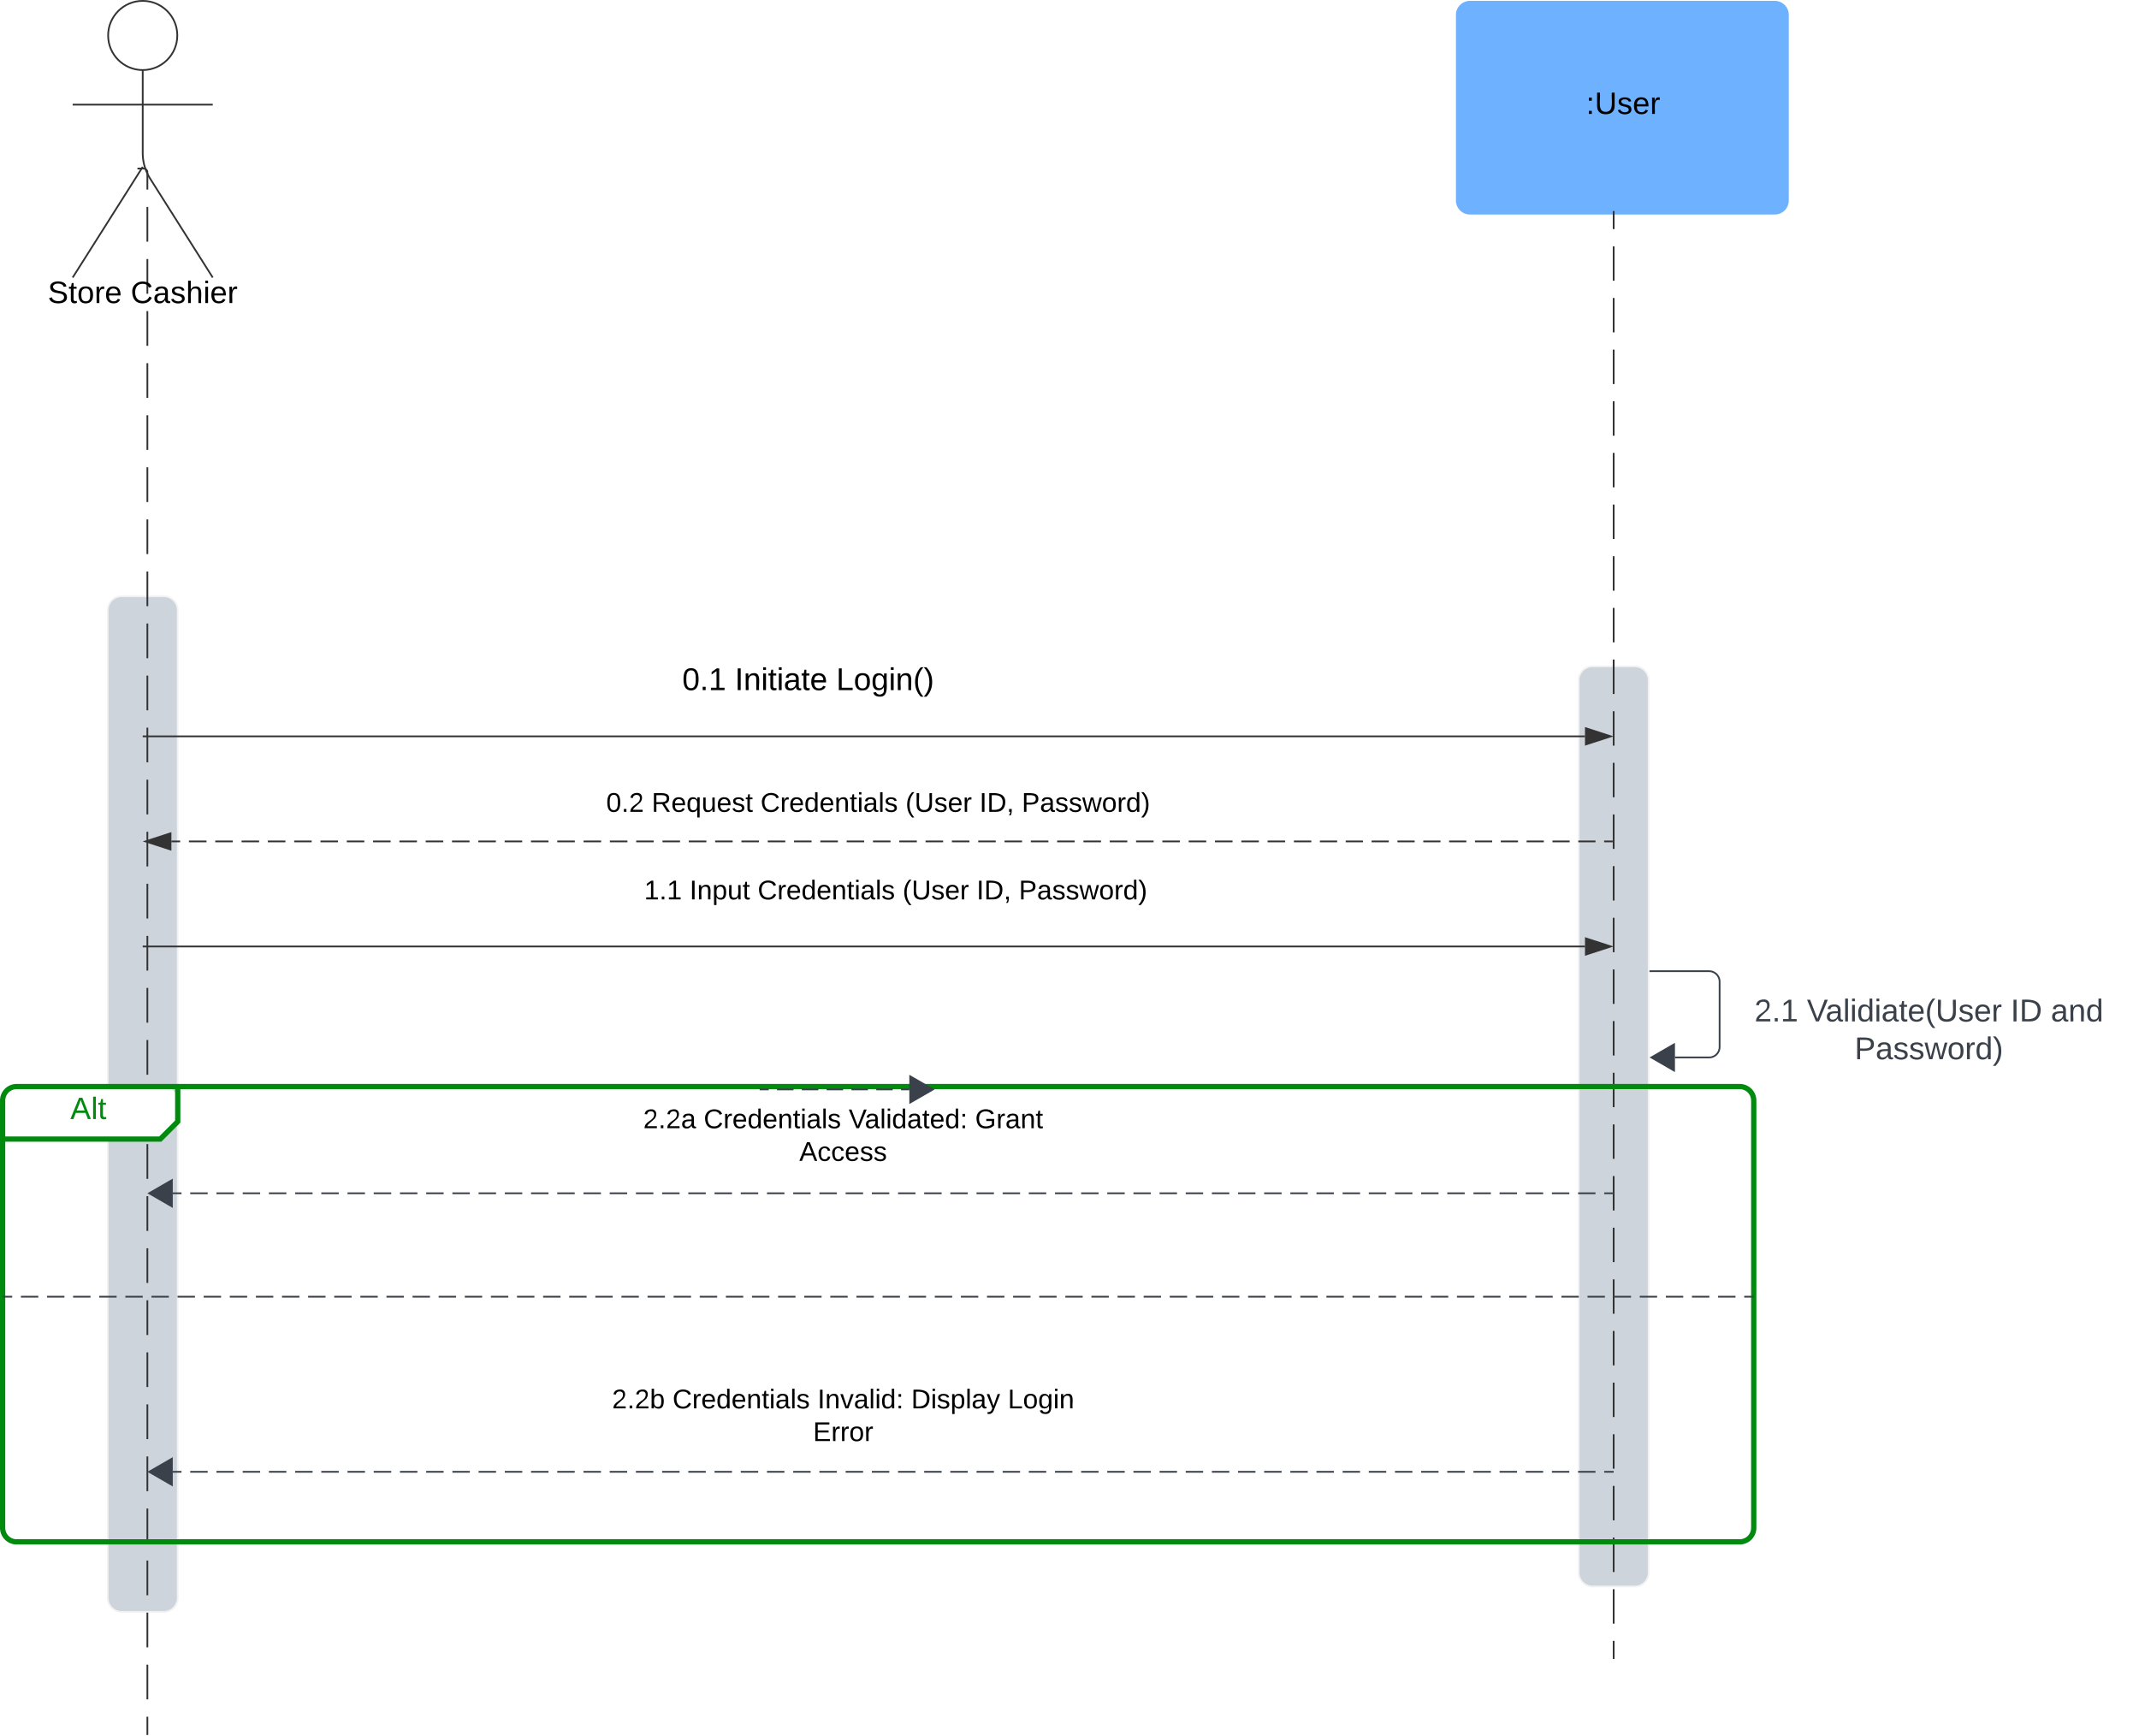 <svg xmlns="http://www.w3.org/2000/svg" xmlns:xlink="http://www.w3.org/1999/xlink" xmlns:lucid="lucid" width="1221.5" height="991.27"><g transform="translate(1141.5 200.5)" lucid:page-tab-id="Rq8wlrxHbx-_"><path d="M-1500-500H500v1500h-2000z" fill="#fff"/><path d="M-1080 148a8 8 0 0 1 8-8h24a8 8 0 0 1 8 8v564a8 8 0 0 1-8 8h-24a8 8 0 0 1-8-8z" stroke="#f2f2f2" fill="#ced4db"/><path d="M-1059.5-104.27l.34.03.33.08.3.13.3.18.26.22.2.25.2.3.12.3.08.34.03.33v9.9m0 9.9v19.83m0 9.9v19.83m0 9.9V-3m0 9.9v19.82m0 9.9v19.83m0 9.9V86.2m0 9.9v19.83m0 9.92v19.8m0 9.92v19.82m0 9.9v19.83m0 9.9v19.82m0 9.9v19.83m0 9.9v19.83m0 9.9v19.83m0 9.92v19.82m0 9.9v19.83m0 9.9v19.83m0 9.9v19.83m0 9.9v19.83m0 9.9v19.83m0 9.9v19.82m0 9.9v19.82m0 9.9v19.83m0 9.9v19.83m0 9.9v19.83m0 9.9v19.83m0 9.9v19.83m0 9.9v19.82m0 9.9v19.83m0 9.9v9.92M-1059.5-104.27h-3.5M-1057.34 789.75v.52" stroke="#333" fill="none"/><path d="M-1040.25-180.25c0 10.9-8.84 19.75-19.75 19.75-10.9 0-19.75-8.84-19.75-19.75 0-10.9 8.84-19.75 19.75-19.75 10.9 0 19.75 8.84 19.75 19.75z" stroke="#333" fill="#fff"/><path d="M-1060-160.5v47.3a27.6 27.6 0 0 0 4.28 14.76L-1020-42m-40-63.2l-40 63.2m0-98.75h80" stroke="#333" fill="none"/><path d="M-1100-192a8 8 0 0 1 8-8h64a8 8 0 0 1 8 8v164a8 8 0 0 1-8 8h-64a8 8 0 0 1-8-8z" fill="none"/><use xlink:href="#a" transform="matrix(1,0,0,1,-1180,-42) translate(65.778 14.556)"/><use xlink:href="#b" transform="matrix(1,0,0,1,-1180,-42) translate(113.136 14.556)"/><path d="M-240 188a8 8 0 0 1 8-8h24a8 8 0 0 1 8 8v509.52a8 8 0 0 1-8 8h-24a8 8 0 0 1-8-8z" stroke="#f2f2f2" fill="#ced4db"/><path d="M-310.07-192a8 8 0 0 1 8-8H-128a8 8 0 0 1 8 8v106a8 8 0 0 1-8 8h-174.07a8 8 0 0 1-8-8z" stroke="#000" stroke-opacity="0" fill="#6db1ff"/><use xlink:href="#c" transform="matrix(1,0,0,1,-302.075,-192) translate(66.315 56.556)"/><path d="M-220-79.5v9.83m0 9.83v19.67m0 9.83v19.66m0 9.84v19.66m0 9.83v19.67m0 9.83V77.8m0 9.84v19.67m0 9.84v19.66m0 9.84v19.66m0 9.83v19.67m0 9.83v19.66m0 9.82v19.67m0 9.82v19.66m0 9.84v19.66m0 9.83v19.68m0 9.83v19.67m0 9.83v19.67m0 9.83v19.66m0 9.84v19.66m0 9.83v19.66m0 9.83v19.65m0 9.84v19.65m0 9.83v19.66m0 9.84v19.66m0 9.83v19.67m0 9.83v19.66m0 9.84v19.66m0 9.83v19.67m0 9.83v9.83M-220-79.5v-.5M-220 746.38v.5" stroke="#333" fill="none"/><path d="M-780 286a6 6 0 0 1 6-6h288a6 6 0 0 1 6 6v48a6 6 0 0 1-6 6h-288a6 6 0 0 1-6-6z" fill="none"/><use xlink:href="#d" transform="matrix(1,0,0,1,-780,280) translate(6.349 33.111)"/><use xlink:href="#e" transform="matrix(1,0,0,1,-780,280) translate(32.275 33.111)"/><use xlink:href="#f" transform="matrix(1,0,0,1,-780,280) translate(71.164 33.111)"/><use xlink:href="#g" transform="matrix(1,0,0,1,-780,280) translate(153.954 33.111)"/><use xlink:href="#h" transform="matrix(1,0,0,1,-780,280) translate(196.17 33.111)"/><use xlink:href="#i" transform="matrix(1,0,0,1,-780,280) translate(220.324 33.111)"/><path d="M-780 426a6 6 0 0 1 6-6h228a6 6 0 0 1 6 6v48a6 6 0 0 1-6 6h-228a6 6 0 0 1-6-6z" fill="none"/><use xlink:href="#j" transform="matrix(1,0,0,1,-780,420) translate(5.796 23.778)"/><use xlink:href="#f" transform="matrix(1,0,0,1,-780,420) translate(40.364 23.778)"/><use xlink:href="#k" transform="matrix(1,0,0,1,-780,420) translate(123.154 23.778)"/><use xlink:href="#l" transform="matrix(1,0,0,1,-780,420) translate(195.358 23.778)"/><use xlink:href="#m" transform="matrix(1,0,0,1,-780,420) translate(94.938 42.444)"/><path d="M-1042.85 480.94h5m4.98 0h9.98m5 0h9.98m5 0h9.97m5 0h9.97m5 0h9.97m4.98 0h9.98m5 0h9.96m5 0h9.98m5 0h9.96m5 0h9.97m5 0h9.97m5 0h9.97m5 0h9.97m5 0h9.97m5 0h9.98m5 0h9.97m5 0h9.97m5 0h9.97m4.98 0h9.98m5 0h9.97m5 0h9.97m5 0h9.97m5 0h9.97m5 0h9.97m5 0h9.98m5 0h9.97m5 0h9.96m5 0h9.94m4.98 0h9.96m4.97 0h9.96m5 0h9.94m4.98 0h9.96m4.98 0h9.95m5 0h9.95m4.98 0h9.95m4.98 0h9.96m4.98 0h9.95m4.98 0h9.96m4.97 0h9.95m4.98 0h9.96m4.98 0h9.95m4.97 0h9.96m4.98 0h9.96m4.98 0h9.96m4.97 0h9.96m4.98 0h9.96m4.98 0h9.96m4.98 0h9.95m4.98 0h9.97m4.98 0h9.95m4.98 0h9.96m4.98 0h9.95m4.98 0h9.96m5 0h9.94m4.98 0h4.98" stroke="#3a414a" fill="none"/><path d="M-1056.34 480.94l13-7.5v15z" stroke="#3a414a" fill="#3a414a"/><path d="M-220.5 480.94h.5" stroke="#3a414a" fill="none"/><path d="M-800 586a6 6 0 0 1 6-6h268a6 6 0 0 1 6 6v48a6 6 0 0 1-6 6h-268a6 6 0 0 1-6-6z" fill="none"/><use xlink:href="#n" transform="matrix(1,0,0,1,-800,580) translate(7.994 23.778)"/><use xlink:href="#f" transform="matrix(1,0,0,1,-800,580) translate(42.562 23.778)"/><use xlink:href="#o" transform="matrix(1,0,0,1,-800,580) translate(125.352 23.778)"/><use xlink:href="#p" transform="matrix(1,0,0,1,-800,580) translate(178.846 23.778)"/><use xlink:href="#q" transform="matrix(1,0,0,1,-800,580) translate(234.025 23.778)"/><use xlink:href="#r" transform="matrix(1,0,0,1,-800,580) translate(122.781 42.444)"/><path d="M-1042.85 640h5m4.98 0h9.98m5 0h9.98m5 0h9.97m5 0h9.97m5 0h9.97m4.98 0h9.98m5 0h9.96m5 0h9.98m5 0h9.96m5 0h9.97m5 0h9.97m5 0h9.97m5 0h9.97m5 0h9.97m5 0h9.98m5 0h9.97m5 0h9.97m5 0h9.97m4.98 0h9.98m5 0h9.97m5 0h9.97m5 0h9.97m5 0h9.97m5 0h9.97m5 0h9.98m5 0h9.97m5 0h9.96m5 0h9.94m4.98 0h9.96m4.97 0h9.96m5 0h9.94m4.98 0h9.96m4.98 0h9.95m5 0h9.95m4.98 0h9.95m4.98 0h9.96m4.98 0h9.95m4.98 0h9.96m4.97 0h9.95m4.98 0h9.96m4.98 0h9.95m4.97 0h9.96m4.98 0h9.96m4.98 0h9.96m4.97 0h9.96m4.98 0h9.96m4.98 0h9.96m4.98 0h9.95m4.98 0h9.97m4.98 0h9.95m4.98 0h9.96m4.98 0h9.95m4.98 0h9.96m5 0h9.94m4.98 0h4.98" stroke="#3a414a" fill="none"/><path d="M-1056.34 640l13-7.5v15z" stroke="#3a414a" fill="#3a414a"/><path d="M-220.5 640h.5" stroke="#3a414a" fill="none"/><path d="M-1140 428a8 8 0 0 1 8-8h84a8 8 0 0 1 8 8v4.93a17.07 17.07 0 0 1-5 12.07 17.07 17.07 0 0 1-12.07 5H-1132a8 8 0 0 1-8-8z" fill="#fff"/><path d="M-1040 420v20l-10 10h-90" stroke="#008a0e" stroke-width="3" fill="none"/><path d="M-1140 428a8 8 0 0 1 8-8h984a8 8 0 0 1 8 8v244a8 8 0 0 1-8 8h-984a8 8 0 0 1-8-8z" stroke="#008a0e" stroke-width="3" fill="none"/><use xlink:href="#s" transform="matrix(1,0,0,1,-1132,420) translate(30.654 18.556)"/><path d="M-1059.5 220h823.12M-1059.5 220h-.5" stroke="#333" fill="none"/><path d="M-221.62 220l-14.26 4.63v-9.26z" stroke="#333" fill="#333"/><path d="M-800 166a6 6 0 0 1 6-6h228a6 6 0 0 1 6 6v48a6 6 0 0 1-6 6h-228a6 6 0 0 1-6-6z" fill="none"/><use xlink:href="#t" transform="matrix(1,0,0,1,-800,160) translate(48.125 33.6)"/><use xlink:href="#u" transform="matrix(1,0,0,1,-800,160) translate(78.125 33.6)"/><use xlink:href="#v" transform="matrix(1,0,0,1,-800,160) translate(136.025 33.6)"/><path d="M-1059.5 340h823.12M-1059.5 340h-.5" stroke="#333" fill="none"/><path d="M-221.62 340l-14.26 4.63v-9.26z" stroke="#333" fill="#333"/><path d="M-1043.62 280h5m5.02 0h10.02m5 0h10.02m5 0h10.02m5 0h10.03m5 0h10m5.02 0h10m5.02 0h10.02m5 0h10.02m5 0h10.03m5 0h10.03m5 0h10.02m5 0h10.03m5 0h10.02m5 0h10.03m5 0h10.02m5 0h10.02m5 0h10.03m5 0h10.02m5 0h10.02m5 0h10.03m5 0h10.02m5 0h10.02m5 0h10.02m5 0h10.02m5 0H-663m5 0h10m5.02 0h10.02m5 0h10.02m5 0h10.02m5 0h10.03m5.02 0h10m5.02 0h10m5.02 0h10.02m5 0h10.02m5 0h10.03m5 0h10.02m5 0h10.02m5 0h10.03m5 0h10.02m5 0h10.03m5 0h10.02m5 0h10.02m5 0h9.93m4.92 0h9.84m4.9 0h9.84m4.92 0h9.84m4.92 0h9.84m4.92 0h9.84m4.92 0h9.83m4.92 0h9.83m4.92 0h9.84m4.9 0h9.85m4.92 0h9.83m4.92 0h9.84m4.92 0h4.92" stroke="#333" fill="none"/><path d="M-1058.38 280l14.26-4.63v9.26z" stroke="#333" fill="#333"/><path d="M-220.5 280h.5" stroke="#333" fill="none"/><path d="M-800 236a6 6 0 0 1 6-6h308a6 6 0 0 1 6 6v48a6 6 0 0 1-6 6h-308a6 6 0 0 1-6-6z" fill="none"/><g><use xlink:href="#w" transform="matrix(1,0,0,1,-800,230) translate(4.704 33.111)"/><use xlink:href="#x" transform="matrix(1,0,0,1,-800,230) translate(30.63 33.111)"/><use xlink:href="#f" transform="matrix(1,0,0,1,-800,230) translate(92.809 33.111)"/><use xlink:href="#g" transform="matrix(1,0,0,1,-800,230) translate(175.599 33.111)"/><use xlink:href="#h" transform="matrix(1,0,0,1,-800,230) translate(217.815 33.111)"/><use xlink:href="#i" transform="matrix(1,0,0,1,-800,230) translate(241.969 33.111)"/></g><path d="M-199 354.12h33.5a6 6 0 0 1 6 6v37.25a6 6 0 0 1-6 6H-185" stroke="#3a414a" fill="none"/><path d="M-199 354.6h-.5v-.95h.5z" stroke="#3a414a" stroke-width=".05" fill="#3a414a"/><path d="M-198.5 403.37l13-7.5v15z" stroke="#3a414a" fill="#3a414a"/><path d="M-160 366a6 6 0 0 1 6-6H74a6 6 0 0 1 6 6v48a6 6 0 0 1-6 6h-228a6 6 0 0 1-6-6z" fill="none"/><g><use xlink:href="#y" transform="matrix(1,0,0,1,-160,360) translate(20.35 22.8)"/><use xlink:href="#z" transform="matrix(1,0,0,1,-160,360) translate(50.35 22.8)"/><use xlink:href="#A" transform="matrix(1,0,0,1,-160,360) translate(166.7 22.8)"/><use xlink:href="#B" transform="matrix(1,0,0,1,-160,360) translate(189.65 22.8)"/><use xlink:href="#C" transform="matrix(1,0,0,1,-160,360) translate(77.575 44.4)"/></g><path d="M-707.22 421.63h4.72m4.72 0h9.45m4.72 0h9.44m4.72 0h9.44m4.73 0h9.44m4.73 0h9.44m4.72 0h4.73M-707.2 421.63h-.52" stroke="#3a414a" fill="none"/><path d="M-608.72 421.63l-13 7.5v-15z" stroke="#3a414a" fill="#3a414a"/><path d="M-1139.5 540h4.97m4.97 0h9.94m4.97 0h9.94m4.96 0h9.94m4.97 0h9.94m4.98 0h9.94m4.97 0h9.93m4.97 0h9.94m4.97 0h9.95m4.97 0h9.94m4.97 0h9.95m4.96 0h9.95m4.96 0h9.94m4.97 0h9.94m4.98 0h9.94m4.97 0h9.93m4.97 0h9.94m4.97 0h9.95m4.97 0h9.94m4.97 0h9.94m4.97 0h9.94m4.97 0h9.94m4.96 0h9.94m4.97 0h9.94m4.98 0h9.94m4.97 0h9.93m4.97 0h9.94m4.97 0h9.95m4.97 0h9.94m4.97 0h9.94m4.97 0h9.94m4.97 0h9.94m4.96 0h9.94m4.98 0h9.93m5 0h9.92m4.98 0h9.94m4.97 0h9.95m4.97 0h9.94m4.97 0h9.94m4.97 0h9.94m4.97 0h9.94m4.96 0h9.94m4.97 0h9.94m4.98 0h9.94m4.97 0h9.93m4.97 0h9.94m4.97 0h9.95m4.97 0h9.94m4.97 0h9.94m4.97 0h9.94m4.97 0h9.94m4.96 0h9.94m4.97 0h9.94m4.98 0h9.94m4.97 0h9.93m4.97 0h9.94m4.97 0h9.95m4.98 0h9.94m4.97 0h9.94m4.97 0h9.94m4.96 0h9.94m4.97 0h9.94m4.98 0h9.94m4.97 0h9.93m4.97 0h9.94m4.97 0h9.95m4.97 0h9.94m4.97 0h4.97M-1139.5 540h-.5M-140.5 540h.5" stroke="#3a414a" fill="none"/><defs><path d="M185-189c-5-48-123-54-124 2 14 75 158 14 163 119 3 78-121 87-175 55-17-10-28-26-33-46l33-7c5 56 141 63 141-1 0-78-155-14-162-118-5-82 145-84 179-34 5 7 8 16 11 25" id="D"/><path d="M59-47c-2 24 18 29 38 22v24C64 9 27 4 27-40v-127H5v-23h24l9-43h21v43h35v23H59v120" id="E"/><path d="M100-194c62-1 85 37 85 99 1 63-27 99-86 99S16-35 15-95c0-66 28-99 85-99zM99-20c44 1 53-31 53-75 0-43-8-75-51-75s-53 32-53 75 10 74 51 75" id="F"/><path d="M114-163C36-179 61-72 57 0H25l-1-190h30c1 12-1 29 2 39 6-27 23-49 58-41v29" id="G"/><path d="M100-194c63 0 86 42 84 106H49c0 40 14 67 53 68 26 1 43-12 49-29l28 8c-11 28-37 45-77 45C44 4 14-33 15-96c1-61 26-98 85-98zm52 81c6-60-76-77-97-28-3 7-6 17-6 28h103" id="H"/><g id="a"><use transform="matrix(0.049,0,0,0.049,0,0)" xlink:href="#D"/><use transform="matrix(0.049,0,0,0.049,11.852,0)" xlink:href="#E"/><use transform="matrix(0.049,0,0,0.049,16.79,0)" xlink:href="#F"/><use transform="matrix(0.049,0,0,0.049,26.667,0)" xlink:href="#G"/><use transform="matrix(0.049,0,0,0.049,32.543,0)" xlink:href="#H"/></g><path d="M212-179c-10-28-35-45-73-45-59 0-87 40-87 99 0 60 29 101 89 101 43 0 62-24 78-52l27 14C228-24 195 4 139 4 59 4 22-46 18-125c-6-104 99-153 187-111 19 9 31 26 39 46" id="I"/><path d="M141-36C126-15 110 5 73 4 37 3 15-17 15-53c-1-64 63-63 125-63 3-35-9-54-41-54-24 1-41 7-42 31l-33-3c5-37 33-52 76-52 45 0 72 20 72 64v82c-1 20 7 32 28 27v20c-31 9-61-2-59-35zM48-53c0 20 12 33 32 33 41-3 63-29 60-74-43 2-92-5-92 41" id="J"/><path d="M135-143c-3-34-86-38-87 0 15 53 115 12 119 90S17 21 10-45l28-5c4 36 97 45 98 0-10-56-113-15-118-90-4-57 82-63 122-42 12 7 21 19 24 35" id="K"/><path d="M106-169C34-169 62-67 57 0H25v-261h32l-1 103c12-21 28-36 61-36 89 0 53 116 60 194h-32v-121c2-32-8-49-39-48" id="L"/><path d="M24-231v-30h32v30H24zM24 0v-190h32V0H24" id="M"/><g id="b"><use transform="matrix(0.049,0,0,0.049,0,0)" xlink:href="#I"/><use transform="matrix(0.049,0,0,0.049,12.79,0)" xlink:href="#J"/><use transform="matrix(0.049,0,0,0.049,22.667,0)" xlink:href="#K"/><use transform="matrix(0.049,0,0,0.049,31.556,0)" xlink:href="#L"/><use transform="matrix(0.049,0,0,0.049,41.432,0)" xlink:href="#M"/><use transform="matrix(0.049,0,0,0.049,45.333,0)" xlink:href="#H"/><use transform="matrix(0.049,0,0,0.049,55.21,0)" xlink:href="#G"/></g><path d="M33-154v-36h34v36H33zM33 0v-36h34V0H33" id="N"/><path d="M232-93c-1 65-40 97-104 97C67 4 28-28 28-90v-158h33c8 89-33 224 67 224 102 0 64-133 71-224h33v155" id="O"/><g id="c"><use transform="matrix(0.049,0,0,0.049,0,0)" xlink:href="#N"/><use transform="matrix(0.049,0,0,0.049,4.938,0)" xlink:href="#O"/><use transform="matrix(0.049,0,0,0.049,17.728,0)" xlink:href="#K"/><use transform="matrix(0.049,0,0,0.049,26.617,0)" xlink:href="#H"/><use transform="matrix(0.049,0,0,0.049,36.494,0)" xlink:href="#G"/></g><path d="M27 0v-27h64v-190l-56 39v-29l58-41h29v221h61V0H27" id="P"/><path d="M33 0v-38h34V0H33" id="Q"/><g id="d"><use transform="matrix(0.043,0,0,0.043,0,0)" xlink:href="#P"/><use transform="matrix(0.043,0,0,0.043,8.642,0)" xlink:href="#Q"/><use transform="matrix(0.043,0,0,0.043,12.963,0)" xlink:href="#P"/></g><path d="M33 0v-248h34V0H33" id="R"/><path d="M117-194c89-4 53 116 60 194h-32v-121c0-31-8-49-39-48C34-167 62-67 57 0H25l-1-190h30c1 10-1 24 2 32 11-22 29-35 61-36" id="S"/><path d="M115-194c55 1 70 41 70 98S169 2 115 4C84 4 66-9 55-30l1 105H24l-1-265h31l2 30c10-21 28-34 59-34zm-8 174c40 0 45-34 45-75s-6-73-45-74c-42 0-51 32-51 76 0 43 10 73 51 73" id="T"/><path d="M84 4C-5 8 30-112 23-190h32v120c0 31 7 50 39 49 72-2 45-101 50-169h31l1 190h-30c-1-10 1-25-2-33-11 22-28 36-60 37" id="U"/><g id="e"><use transform="matrix(0.043,0,0,0.043,0,0)" xlink:href="#R"/><use transform="matrix(0.043,0,0,0.043,4.321,0)" xlink:href="#S"/><use transform="matrix(0.043,0,0,0.043,12.963,0)" xlink:href="#T"/><use transform="matrix(0.043,0,0,0.043,21.605,0)" xlink:href="#U"/><use transform="matrix(0.043,0,0,0.043,30.247,0)" xlink:href="#E"/></g><path d="M85-194c31 0 48 13 60 33l-1-100h32l1 261h-30c-2-10 0-23-3-31C134-8 116 4 85 4 32 4 16-35 15-94c0-66 23-100 70-100zm9 24c-40 0-46 34-46 75 0 40 6 74 45 74 42 0 51-32 51-76 0-42-9-74-50-73" id="V"/><path d="M24 0v-261h32V0H24" id="W"/><g id="f"><use transform="matrix(0.043,0,0,0.043,0,0)" xlink:href="#I"/><use transform="matrix(0.043,0,0,0.043,11.191,0)" xlink:href="#G"/><use transform="matrix(0.043,0,0,0.043,16.333,0)" xlink:href="#H"/><use transform="matrix(0.043,0,0,0.043,24.975,0)" xlink:href="#V"/><use transform="matrix(0.043,0,0,0.043,33.617,0)" xlink:href="#H"/><use transform="matrix(0.043,0,0,0.043,42.259,0)" xlink:href="#S"/><use transform="matrix(0.043,0,0,0.043,50.901,0)" xlink:href="#E"/><use transform="matrix(0.043,0,0,0.043,55.222,0)" xlink:href="#M"/><use transform="matrix(0.043,0,0,0.043,58.636,0)" xlink:href="#J"/><use transform="matrix(0.043,0,0,0.043,67.278,0)" xlink:href="#W"/><use transform="matrix(0.043,0,0,0.043,70.691,0)" xlink:href="#K"/></g><path d="M87 75C49 33 22-17 22-94c0-76 28-126 65-167h31c-38 41-64 92-64 168S80 34 118 75H87" id="X"/><g id="g"><use transform="matrix(0.043,0,0,0.043,0,0)" xlink:href="#X"/><use transform="matrix(0.043,0,0,0.043,5.142,0)" xlink:href="#O"/><use transform="matrix(0.043,0,0,0.043,16.333,0)" xlink:href="#K"/><use transform="matrix(0.043,0,0,0.043,24.111,0)" xlink:href="#H"/><use transform="matrix(0.043,0,0,0.043,32.753,0)" xlink:href="#G"/></g><path d="M30-248c118-7 216 8 213 122C240-48 200 0 122 0H30v-248zM63-27c89 8 146-16 146-99s-60-101-146-95v194" id="Y"/><path d="M68-38c1 34 0 65-14 84H32c9-13 17-26 17-46H33v-38h35" id="Z"/><g id="h"><use transform="matrix(0.043,0,0,0.043,0,0)" xlink:href="#R"/><use transform="matrix(0.043,0,0,0.043,4.321,0)" xlink:href="#Y"/><use transform="matrix(0.043,0,0,0.043,15.512,0)" xlink:href="#Z"/></g><path d="M30-248c87 1 191-15 191 75 0 78-77 80-158 76V0H30v-248zm33 125c57 0 124 11 124-50 0-59-68-47-124-48v98" id="aa"/><path d="M206 0h-36l-40-164L89 0H53L-1-190h32L70-26l43-164h34l41 164 42-164h31" id="ab"/><path d="M33-261c38 41 65 92 65 168S71 34 33 75H2C39 34 66-17 66-93S39-220 2-261h31" id="ac"/><g id="i"><use transform="matrix(0.043,0,0,0.043,0,0)" xlink:href="#aa"/><use transform="matrix(0.043,0,0,0.043,10.37,0)" xlink:href="#J"/><use transform="matrix(0.043,0,0,0.043,19.012,0)" xlink:href="#K"/><use transform="matrix(0.043,0,0,0.043,26.79,0)" xlink:href="#K"/><use transform="matrix(0.043,0,0,0.043,34.568,0)" xlink:href="#ab"/><use transform="matrix(0.043,0,0,0.043,45.759,0)" xlink:href="#F"/><use transform="matrix(0.043,0,0,0.043,54.401,0)" xlink:href="#G"/><use transform="matrix(0.043,0,0,0.043,59.543,0)" xlink:href="#V"/><use transform="matrix(0.043,0,0,0.043,68.185,0)" xlink:href="#ac"/></g><path d="M101-251c82-7 93 87 43 132L82-64C71-53 59-42 53-27h129V0H18c2-99 128-94 128-182 0-28-16-43-45-43s-46 15-49 41l-32-3c6-41 34-60 81-64" id="ad"/><g id="j"><use transform="matrix(0.043,0,0,0.043,0,0)" xlink:href="#ad"/><use transform="matrix(0.043,0,0,0.043,8.642,0)" xlink:href="#Q"/><use transform="matrix(0.043,0,0,0.043,12.963,0)" xlink:href="#ad"/><use transform="matrix(0.043,0,0,0.043,21.605,0)" xlink:href="#J"/></g><path d="M137 0h-34L2-248h35l83 218 83-218h36" id="ae"/><g id="k"><use transform="matrix(0.043,0,0,0.043,0,0)" xlink:href="#ae"/><use transform="matrix(0.043,0,0,0.043,9.204,0)" xlink:href="#J"/><use transform="matrix(0.043,0,0,0.043,17.846,0)" xlink:href="#W"/><use transform="matrix(0.043,0,0,0.043,21.259,0)" xlink:href="#M"/><use transform="matrix(0.043,0,0,0.043,24.673,0)" xlink:href="#V"/><use transform="matrix(0.043,0,0,0.043,33.315,0)" xlink:href="#J"/><use transform="matrix(0.043,0,0,0.043,41.957,0)" xlink:href="#E"/><use transform="matrix(0.043,0,0,0.043,46.278,0)" xlink:href="#H"/><use transform="matrix(0.043,0,0,0.043,54.92,0)" xlink:href="#V"/><use transform="matrix(0.043,0,0,0.043,63.562,0)" xlink:href="#N"/></g><path d="M143 4C61 4 22-44 18-125c-5-107 100-154 193-111 17 8 29 25 37 43l-32 9c-13-25-37-40-76-40-61 0-88 39-88 99 0 61 29 100 91 101 35 0 62-11 79-27v-45h-74v-28h105v86C228-13 192 4 143 4" id="af"/><g id="l"><use transform="matrix(0.043,0,0,0.043,0,0)" xlink:href="#af"/><use transform="matrix(0.043,0,0,0.043,12.099,0)" xlink:href="#G"/><use transform="matrix(0.043,0,0,0.043,17.241,0)" xlink:href="#J"/><use transform="matrix(0.043,0,0,0.043,25.883,0)" xlink:href="#S"/><use transform="matrix(0.043,0,0,0.043,34.525,0)" xlink:href="#E"/></g><path d="M205 0l-28-72H64L36 0H1l101-248h38L239 0h-34zm-38-99l-47-123c-12 45-31 82-46 123h93" id="ag"/><path d="M96-169c-40 0-48 33-48 73s9 75 48 75c24 0 41-14 43-38l32 2c-6 37-31 61-74 61-59 0-76-41-82-99-10-93 101-131 147-64 4 7 5 14 7 22l-32 3c-4-21-16-35-41-35" id="ah"/><g id="m"><use transform="matrix(0.043,0,0,0.043,0,0)" xlink:href="#ag"/><use transform="matrix(0.043,0,0,0.043,10.37,0)" xlink:href="#ah"/><use transform="matrix(0.043,0,0,0.043,18.148,0)" xlink:href="#ah"/><use transform="matrix(0.043,0,0,0.043,25.926,0)" xlink:href="#H"/><use transform="matrix(0.043,0,0,0.043,34.568,0)" xlink:href="#K"/><use transform="matrix(0.043,0,0,0.043,42.346,0)" xlink:href="#K"/></g><path d="M115-194c53 0 69 39 70 98 0 66-23 100-70 100C84 3 66-7 56-30L54 0H23l1-261h32v101c10-23 28-34 59-34zm-8 174c40 0 45-34 45-75 0-40-5-75-45-74-42 0-51 32-51 76 0 43 10 73 51 73" id="ai"/><g id="n"><use transform="matrix(0.043,0,0,0.043,0,0)" xlink:href="#ad"/><use transform="matrix(0.043,0,0,0.043,8.642,0)" xlink:href="#Q"/><use transform="matrix(0.043,0,0,0.043,12.963,0)" xlink:href="#ad"/><use transform="matrix(0.043,0,0,0.043,21.605,0)" xlink:href="#ai"/></g><path d="M108 0H70L1-190h34L89-25l56-165h34" id="aj"/><g id="o"><use transform="matrix(0.043,0,0,0.043,0,0)" xlink:href="#R"/><use transform="matrix(0.043,0,0,0.043,4.321,0)" xlink:href="#S"/><use transform="matrix(0.043,0,0,0.043,12.963,0)" xlink:href="#aj"/><use transform="matrix(0.043,0,0,0.043,20.741,0)" xlink:href="#J"/><use transform="matrix(0.043,0,0,0.043,29.383,0)" xlink:href="#W"/><use transform="matrix(0.043,0,0,0.043,32.796,0)" xlink:href="#M"/><use transform="matrix(0.043,0,0,0.043,36.21,0)" xlink:href="#V"/><use transform="matrix(0.043,0,0,0.043,44.852,0)" xlink:href="#N"/></g><path d="M179-190L93 31C79 59 56 82 12 73V49c39 6 53-20 64-50L1-190h34L92-34l54-156h33" id="ak"/><g id="p"><use transform="matrix(0.043,0,0,0.043,0,0)" xlink:href="#Y"/><use transform="matrix(0.043,0,0,0.043,11.191,0)" xlink:href="#M"/><use transform="matrix(0.043,0,0,0.043,14.605,0)" xlink:href="#K"/><use transform="matrix(0.043,0,0,0.043,22.383,0)" xlink:href="#T"/><use transform="matrix(0.043,0,0,0.043,31.025,0)" xlink:href="#W"/><use transform="matrix(0.043,0,0,0.043,34.438,0)" xlink:href="#J"/><use transform="matrix(0.043,0,0,0.043,43.08,0)" xlink:href="#ak"/></g><path d="M30 0v-248h33v221h125V0H30" id="al"/><path d="M177-190C167-65 218 103 67 71c-23-6-38-20-44-43l32-5c15 47 100 32 89-28v-30C133-14 115 1 83 1 29 1 15-40 15-95c0-56 16-97 71-98 29-1 48 16 59 35 1-10 0-23 2-32h30zM94-22c36 0 50-32 50-73 0-42-14-75-50-75-39 0-46 34-46 75s6 73 46 73" id="am"/><g id="q"><use transform="matrix(0.043,0,0,0.043,0,0)" xlink:href="#al"/><use transform="matrix(0.043,0,0,0.043,8.642,0)" xlink:href="#F"/><use transform="matrix(0.043,0,0,0.043,17.284,0)" xlink:href="#am"/><use transform="matrix(0.043,0,0,0.043,25.926,0)" xlink:href="#M"/><use transform="matrix(0.043,0,0,0.043,29.34,0)" xlink:href="#S"/></g><path d="M30 0v-248h187v28H63v79h144v27H63v87h162V0H30" id="an"/><g id="r"><use transform="matrix(0.043,0,0,0.043,0,0)" xlink:href="#an"/><use transform="matrix(0.043,0,0,0.043,10.37,0)" xlink:href="#G"/><use transform="matrix(0.043,0,0,0.043,15.512,0)" xlink:href="#G"/><use transform="matrix(0.043,0,0,0.043,20.654,0)" xlink:href="#F"/><use transform="matrix(0.043,0,0,0.043,29.296,0)" xlink:href="#G"/></g><path fill="#008a0e" d="M205 0l-28-72H64L36 0H1l101-248h38L239 0h-34zm-38-99l-47-123c-12 45-31 82-46 123h93" id="ao"/><path fill="#008a0e" d="M24 0v-261h32V0H24" id="ap"/><path fill="#008a0e" d="M59-47c-2 24 18 29 38 22v24C64 9 27 4 27-40v-127H5v-23h24l9-43h21v43h35v23H59v120" id="aq"/><g id="s"><use transform="matrix(0.049,0,0,0.049,0,0)" xlink:href="#ao"/><use transform="matrix(0.049,0,0,0.049,11.852,0)" xlink:href="#ap"/><use transform="matrix(0.049,0,0,0.049,15.753,0)" xlink:href="#aq"/></g><path d="M101-251c68 0 85 55 85 127S166 4 100 4C33 4 14-52 14-124c0-73 17-127 87-127zm-1 229c47 0 54-49 54-102s-4-102-53-102c-51 0-55 48-55 102 0 53 5 102 54 102" id="ar"/><g id="t"><use transform="matrix(0.05,0,0,0.05,0,0)" xlink:href="#ar"/><use transform="matrix(0.05,0,0,0.05,10,0)" xlink:href="#Q"/><use transform="matrix(0.05,0,0,0.05,15,0)" xlink:href="#P"/></g><g id="u"><use transform="matrix(0.05,0,0,0.05,0,0)" xlink:href="#R"/><use transform="matrix(0.05,0,0,0.05,5,0)" xlink:href="#S"/><use transform="matrix(0.05,0,0,0.05,15,0)" xlink:href="#M"/><use transform="matrix(0.05,0,0,0.05,18.95,0)" xlink:href="#E"/><use transform="matrix(0.05,0,0,0.05,23.95,0)" xlink:href="#M"/><use transform="matrix(0.05,0,0,0.05,27.9,0)" xlink:href="#J"/><use transform="matrix(0.05,0,0,0.05,37.9,0)" xlink:href="#E"/><use transform="matrix(0.05,0,0,0.05,42.9,0)" xlink:href="#H"/></g><g id="v"><use transform="matrix(0.05,0,0,0.05,0,0)" xlink:href="#al"/><use transform="matrix(0.05,0,0,0.05,10,0)" xlink:href="#F"/><use transform="matrix(0.05,0,0,0.05,20,0)" xlink:href="#am"/><use transform="matrix(0.05,0,0,0.05,30,0)" xlink:href="#M"/><use transform="matrix(0.05,0,0,0.05,33.95,0)" xlink:href="#S"/><use transform="matrix(0.05,0,0,0.05,43.95,0)" xlink:href="#X"/><use transform="matrix(0.05,0,0,0.05,49.9,0)" xlink:href="#ac"/></g><g id="w"><use transform="matrix(0.043,0,0,0.043,0,0)" xlink:href="#ar"/><use transform="matrix(0.043,0,0,0.043,8.642,0)" xlink:href="#Q"/><use transform="matrix(0.043,0,0,0.043,12.963,0)" xlink:href="#ad"/></g><path d="M233-177c-1 41-23 64-60 70L243 0h-38l-65-103H63V0H30v-248c88 3 205-21 203 71zM63-129c60-2 137 13 137-47 0-61-80-42-137-45v92" id="as"/><path d="M145-31C134-9 116 4 85 4 32 4 16-35 15-94c0-59 17-99 70-100 32-1 48 14 60 33 0-11-1-24 2-32h30l-1 268h-32zM93-21c41 0 51-33 51-76s-8-73-50-73c-40 0-46 35-46 75s5 74 45 74" id="at"/><g id="x"><use transform="matrix(0.043,0,0,0.043,0,0)" xlink:href="#as"/><use transform="matrix(0.043,0,0,0.043,11.191,0)" xlink:href="#H"/><use transform="matrix(0.043,0,0,0.043,19.833,0)" xlink:href="#at"/><use transform="matrix(0.043,0,0,0.043,28.475,0)" xlink:href="#U"/><use transform="matrix(0.043,0,0,0.043,37.117,0)" xlink:href="#H"/><use transform="matrix(0.043,0,0,0.043,45.759,0)" xlink:href="#K"/><use transform="matrix(0.043,0,0,0.043,53.537,0)" xlink:href="#E"/></g><path fill="#3a414a" d="M101-251c82-7 93 87 43 132L82-64C71-53 59-42 53-27h129V0H18c2-99 128-94 128-182 0-28-16-43-45-43s-46 15-49 41l-32-3c6-41 34-60 81-64" id="au"/><path fill="#3a414a" d="M33 0v-38h34V0H33" id="av"/><path fill="#3a414a" d="M27 0v-27h64v-190l-56 39v-29l58-41h29v221h61V0H27" id="aw"/><g id="y"><use transform="matrix(0.05,0,0,0.05,0,0)" xlink:href="#au"/><use transform="matrix(0.05,0,0,0.05,10,0)" xlink:href="#av"/><use transform="matrix(0.05,0,0,0.05,15,0)" xlink:href="#aw"/></g><path fill="#3a414a" d="M137 0h-34L2-248h35l83 218 83-218h36" id="ax"/><path fill="#3a414a" d="M141-36C126-15 110 5 73 4 37 3 15-17 15-53c-1-64 63-63 125-63 3-35-9-54-41-54-24 1-41 7-42 31l-33-3c5-37 33-52 76-52 45 0 72 20 72 64v82c-1 20 7 32 28 27v20c-31 9-61-2-59-35zM48-53c0 20 12 33 32 33 41-3 63-29 60-74-43 2-92-5-92 41" id="ay"/><path fill="#3a414a" d="M24 0v-261h32V0H24" id="az"/><path fill="#3a414a" d="M24-231v-30h32v30H24zM24 0v-190h32V0H24" id="aA"/><path fill="#3a414a" d="M85-194c31 0 48 13 60 33l-1-100h32l1 261h-30c-2-10 0-23-3-31C134-8 116 4 85 4 32 4 16-35 15-94c0-66 23-100 70-100zm9 24c-40 0-46 34-46 75 0 40 6 74 45 74 42 0 51-32 51-76 0-42-9-74-50-73" id="aB"/><path fill="#3a414a" d="M59-47c-2 24 18 29 38 22v24C64 9 27 4 27-40v-127H5v-23h24l9-43h21v43h35v23H59v120" id="aC"/><path fill="#3a414a" d="M100-194c63 0 86 42 84 106H49c0 40 14 67 53 68 26 1 43-12 49-29l28 8c-11 28-37 45-77 45C44 4 14-33 15-96c1-61 26-98 85-98zm52 81c6-60-76-77-97-28-3 7-6 17-6 28h103" id="aD"/><path fill="#3a414a" d="M87 75C49 33 22-17 22-94c0-76 28-126 65-167h31c-38 41-64 92-64 168S80 34 118 75H87" id="aE"/><path fill="#3a414a" d="M232-93c-1 65-40 97-104 97C67 4 28-28 28-90v-158h33c8 89-33 224 67 224 102 0 64-133 71-224h33v155" id="aF"/><path fill="#3a414a" d="M135-143c-3-34-86-38-87 0 15 53 115 12 119 90S17 21 10-45l28-5c4 36 97 45 98 0-10-56-113-15-118-90-4-57 82-63 122-42 12 7 21 19 24 35" id="aG"/><path fill="#3a414a" d="M114-163C36-179 61-72 57 0H25l-1-190h30c1 12-1 29 2 39 6-27 23-49 58-41v29" id="aH"/><g id="z"><use transform="matrix(0.05,0,0,0.05,0,0)" xlink:href="#ax"/><use transform="matrix(0.05,0,0,0.05,10.65,0)" xlink:href="#ay"/><use transform="matrix(0.05,0,0,0.05,20.65,0)" xlink:href="#az"/><use transform="matrix(0.05,0,0,0.05,24.6,0)" xlink:href="#aA"/><use transform="matrix(0.05,0,0,0.05,28.55,0)" xlink:href="#aB"/><use transform="matrix(0.05,0,0,0.05,38.55,0)" xlink:href="#aA"/><use transform="matrix(0.05,0,0,0.05,42.5,0)" xlink:href="#ay"/><use transform="matrix(0.05,0,0,0.05,52.5,0)" xlink:href="#aC"/><use transform="matrix(0.05,0,0,0.05,57.5,0)" xlink:href="#aD"/><use transform="matrix(0.05,0,0,0.05,67.5,0)" xlink:href="#aE"/><use transform="matrix(0.05,0,0,0.05,73.45,0)" xlink:href="#aF"/><use transform="matrix(0.05,0,0,0.05,86.4,0)" xlink:href="#aG"/><use transform="matrix(0.05,0,0,0.05,95.4,0)" xlink:href="#aD"/><use transform="matrix(0.05,0,0,0.05,105.4,0)" xlink:href="#aH"/></g><path fill="#3a414a" d="M33 0v-248h34V0H33" id="aI"/><path fill="#3a414a" d="M30-248c118-7 216 8 213 122C240-48 200 0 122 0H30v-248zM63-27c89 8 146-16 146-99s-60-101-146-95v194" id="aJ"/><g id="A"><use transform="matrix(0.05,0,0,0.05,0,0)" xlink:href="#aI"/><use transform="matrix(0.05,0,0,0.05,5,0)" xlink:href="#aJ"/></g><path fill="#3a414a" d="M117-194c89-4 53 116 60 194h-32v-121c0-31-8-49-39-48C34-167 62-67 57 0H25l-1-190h30c1 10-1 24 2 32 11-22 29-35 61-36" id="aK"/><g id="B"><use transform="matrix(0.05,0,0,0.05,0,0)" xlink:href="#ay"/><use transform="matrix(0.05,0,0,0.05,10,0)" xlink:href="#aK"/><use transform="matrix(0.05,0,0,0.05,20,0)" xlink:href="#aB"/></g><path fill="#3a414a" d="M30-248c87 1 191-15 191 75 0 78-77 80-158 76V0H30v-248zm33 125c57 0 124 11 124-50 0-59-68-47-124-48v98" id="aL"/><path fill="#3a414a" d="M206 0h-36l-40-164L89 0H53L-1-190h32L70-26l43-164h34l41 164 42-164h31" id="aM"/><path fill="#3a414a" d="M100-194c62-1 85 37 85 99 1 63-27 99-86 99S16-35 15-95c0-66 28-99 85-99zM99-20c44 1 53-31 53-75 0-43-8-75-51-75s-53 32-53 75 10 74 51 75" id="aN"/><path fill="#3a414a" d="M33-261c38 41 65 92 65 168S71 34 33 75H2C39 34 66-17 66-93S39-220 2-261h31" id="aO"/><g id="C"><use transform="matrix(0.05,0,0,0.05,0,0)" xlink:href="#aL"/><use transform="matrix(0.05,0,0,0.05,12,0)" xlink:href="#ay"/><use transform="matrix(0.05,0,0,0.05,22,0)" xlink:href="#aG"/><use transform="matrix(0.05,0,0,0.05,31,0)" xlink:href="#aG"/><use transform="matrix(0.05,0,0,0.05,40,0)" xlink:href="#aM"/><use transform="matrix(0.05,0,0,0.05,52.95,0)" xlink:href="#aN"/><use transform="matrix(0.05,0,0,0.05,62.95,0)" xlink:href="#aH"/><use transform="matrix(0.05,0,0,0.05,68.9,0)" xlink:href="#aB"/><use transform="matrix(0.05,0,0,0.05,78.9,0)" xlink:href="#aO"/></g></defs></g></svg>